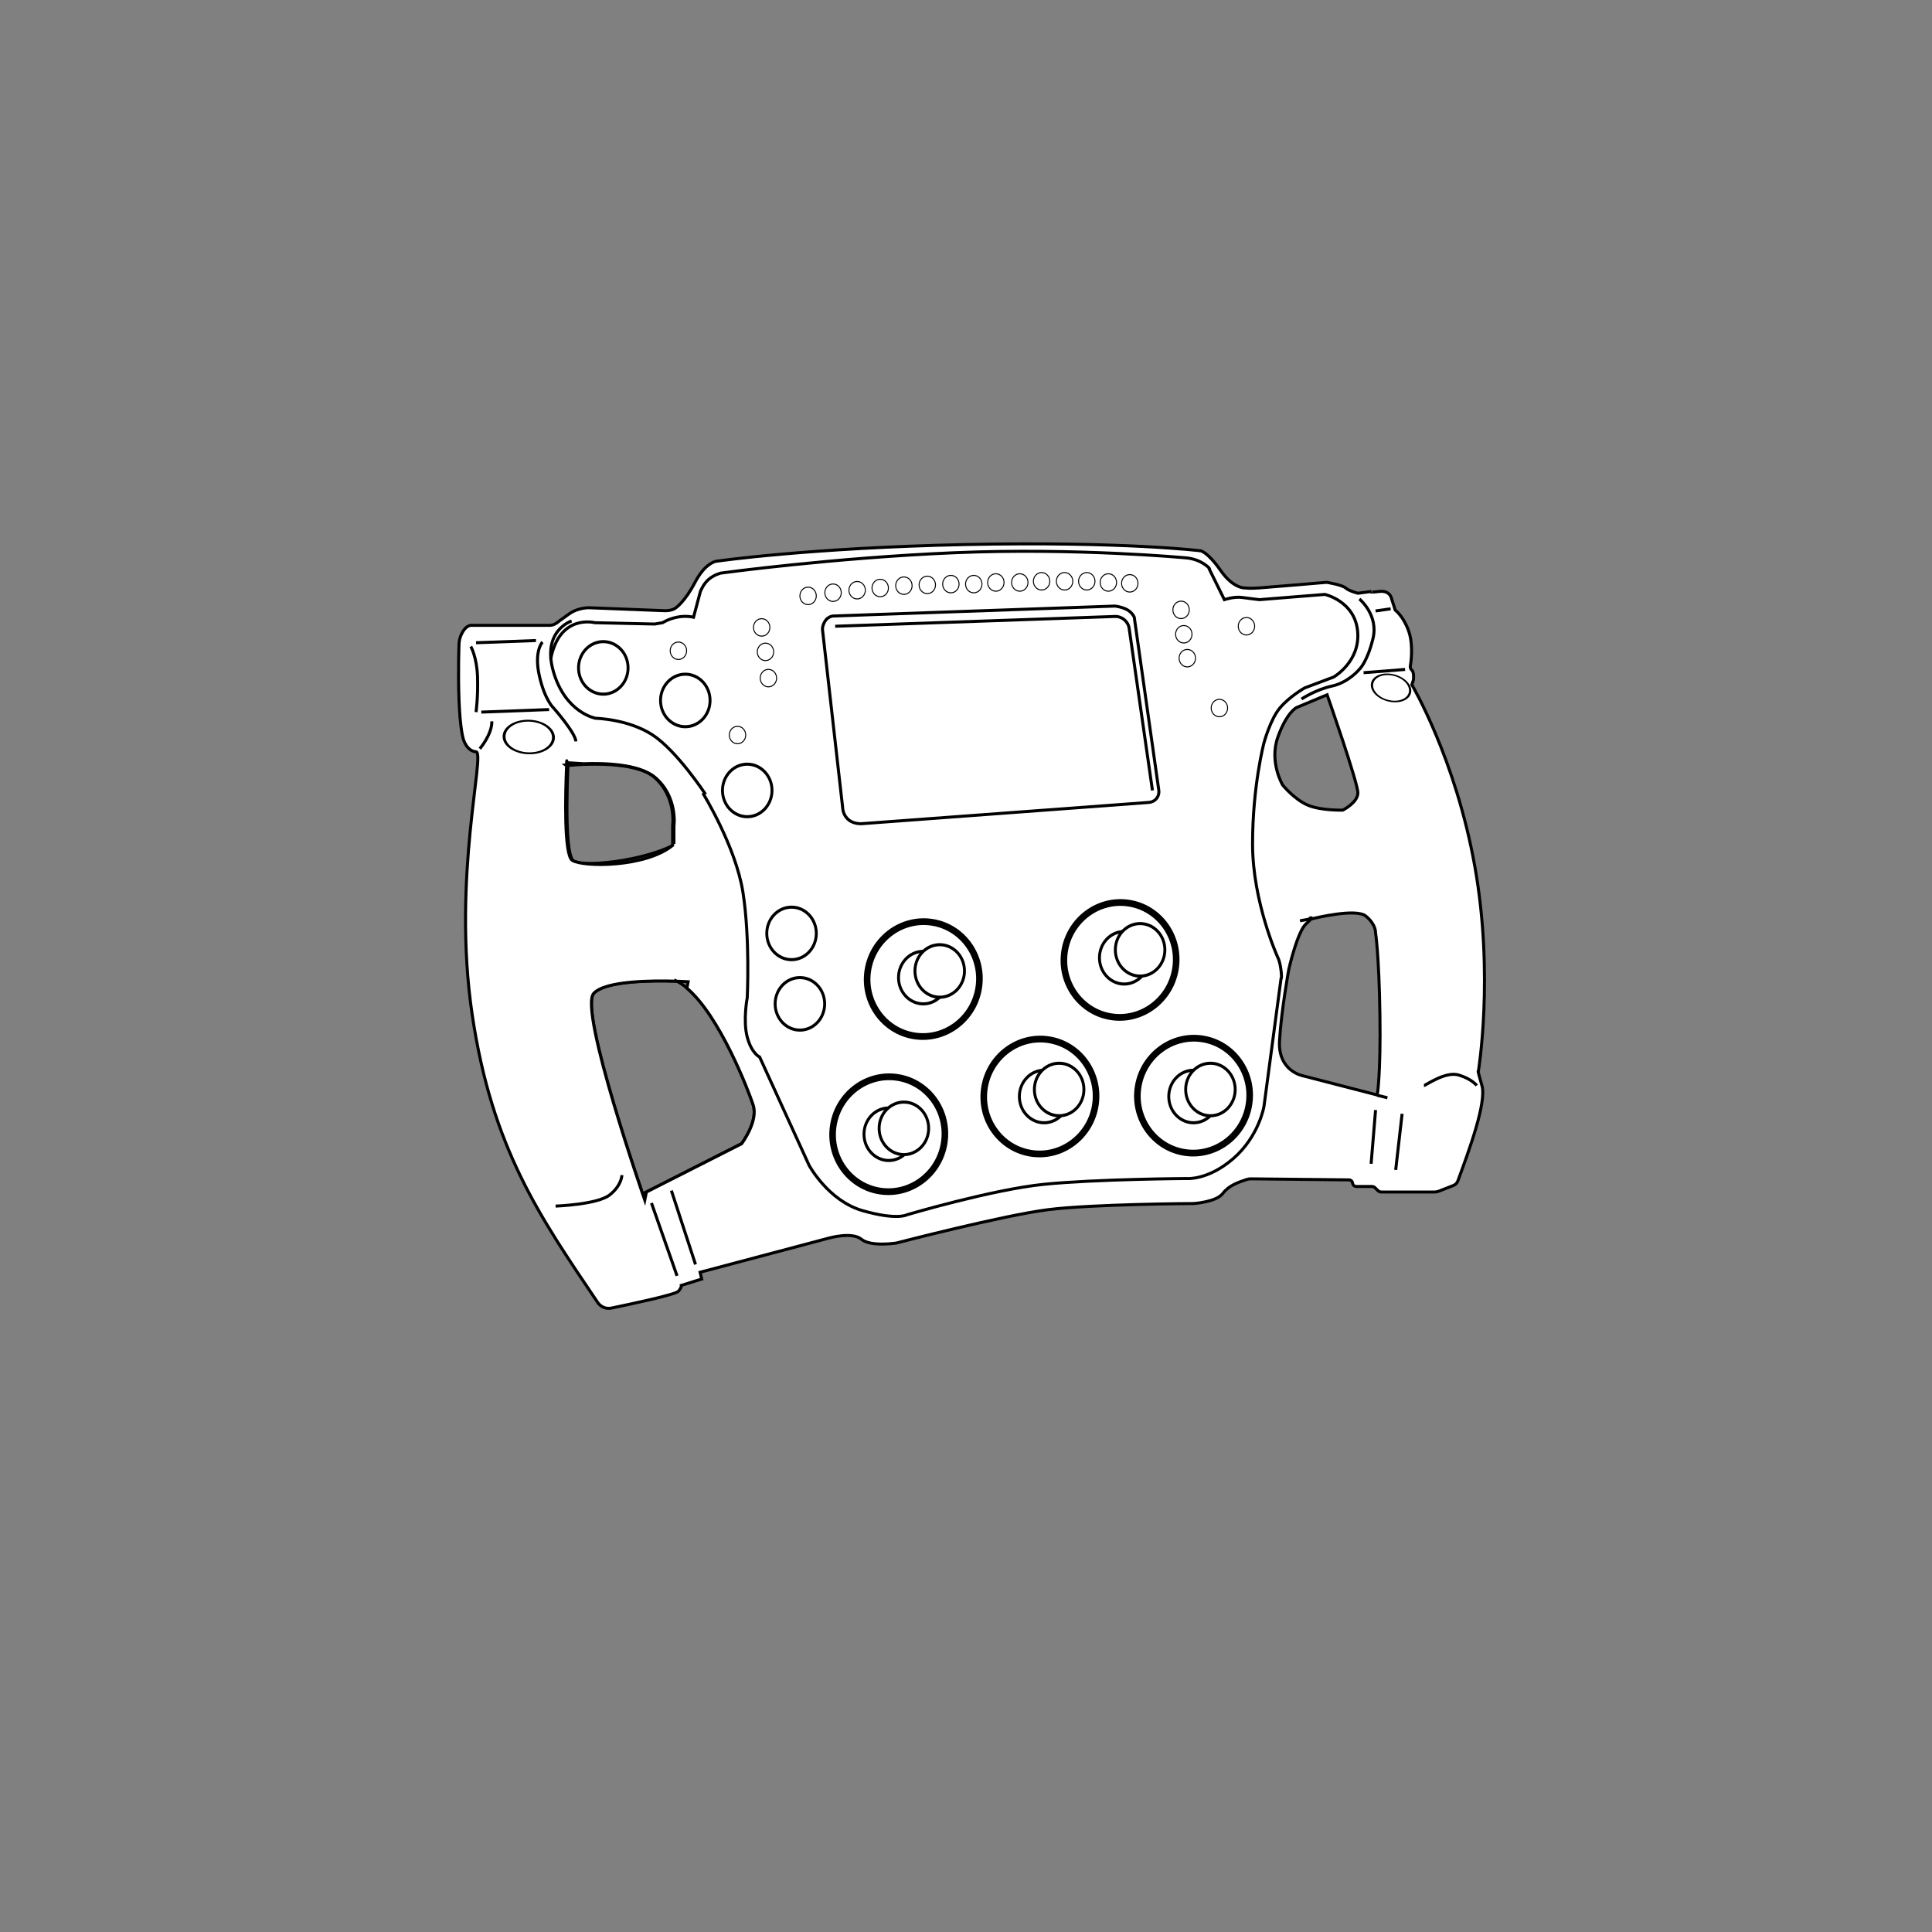 <?xml version="1.0" encoding="UTF-8" standalone="no" ?>
<!DOCTYPE svg PUBLIC "-//W3C//DTD SVG 1.1//EN" "http://www.w3.org/Graphics/SVG/1.1/DTD/svg11.dtd">
<svg xmlns="http://www.w3.org/2000/svg" xmlns:xlink="http://www.w3.org/1999/xlink" version="1.1" width="640" height="640" viewBox="0 0 640 640" xml:space="preserve">
<rect x="0" y="0" width="640" height="640" fill="#808080" stroke="none"/>
<desc>Created with Fabric.js 5.3.0</desc>
<defs>
</defs>
<g transform="matrix(0.851 0 0 0.935 409.452 317.994)" id="6PTeMEVoP0uAlpsqa9mjS"  >
<path style="stroke: rgb(0,0,0); stroke-width: 1; stroke-dasharray: none; stroke-linecap: butt; stroke-dashoffset: 0; stroke-linejoin: miter; stroke-miterlimit: 4; fill: none; fill-rule: nonzero; opacity: 1;" vector-effect="non-scaling-stroke"  transform=" translate(0, 0)" d="M 0 -8.528 C 4.708 -8.528 8.528 -4.708 8.528 0 C 8.528 4.708 4.708 8.528 0 8.528 C -4.708 8.528 -8.528 4.708 -8.528 0 C -8.528 -4.708 -4.708 -8.528 0 -8.528 z" stroke-linecap="round" />
</g>
<g transform="matrix(0.851 0 0 0.935 406.329 296.546)" id="NoC8PMYRTDlxusIbTnLjy"  >
<path style="stroke: rgb(0,0,0); stroke-width: 1; stroke-dasharray: none; stroke-linecap: butt; stroke-dashoffset: 0; stroke-linejoin: miter; stroke-miterlimit: 4; fill: none; fill-rule: nonzero; opacity: 1;" vector-effect="non-scaling-stroke"  transform=" translate(0, 0)" d="M 0 -8.528 C 4.708 -8.528 8.528 -4.708 8.528 0 C 8.528 4.708 4.708 8.528 0 8.528 C -4.708 8.528 -8.528 4.708 -8.528 0 C -8.528 -4.708 -4.708 -8.528 0 -8.528 z" stroke-linecap="round" />
</g>
<g transform="matrix(0.851 0 0 0.935 407.166 251.463)" id="4bVPyiS9Wzr7YMtX85iWB"  >
<path style="stroke: rgb(0,0,0); stroke-width: 1; stroke-dasharray: none; stroke-linecap: butt; stroke-dashoffset: 0; stroke-linejoin: miter; stroke-miterlimit: 4; fill: none; fill-rule: nonzero; opacity: 1;" vector-effect="non-scaling-stroke"  transform=" translate(0, 0)" d="M 0 -8.528 C 4.708 -8.528 8.528 -4.708 8.528 0 C 8.528 4.708 4.708 8.528 0 8.528 C -4.708 8.528 -8.528 4.708 -8.528 0 C -8.528 -4.708 -4.708 -8.528 0 -8.528 z" stroke-linecap="round" />
</g>
<g transform="matrix(0.851 0 0 0.935 417.438 221.968)" id="9i-57rOw_RQAPfOIxl9_o"  >
<path style="stroke: rgb(0,0,0); stroke-width: 1; stroke-dasharray: none; stroke-linecap: butt; stroke-dashoffset: 0; stroke-linejoin: miter; stroke-miterlimit: 4; fill: none; fill-rule: nonzero; opacity: 1;" vector-effect="non-scaling-stroke"  transform=" translate(0, 0)" d="M 0 -8.528 C 4.708 -8.528 8.528 -4.708 8.528 0 C 8.528 4.708 4.708 8.528 0 8.528 C -4.708 8.528 -8.528 4.708 -8.528 0 C -8.528 -4.708 -4.708 -8.528 0 -8.528 z" stroke-linecap="round" />
</g>
<g transform="matrix(0.851 0 0 0.935 436.063 210)" id="ORjJMKGBXVS3RxtqCo025"  >
<path style="stroke: rgb(0,0,0); stroke-width: 1; stroke-dasharray: none; stroke-linecap: butt; stroke-dashoffset: 0; stroke-linejoin: miter; stroke-miterlimit: 4; fill: none; fill-rule: nonzero; opacity: 1;" vector-effect="non-scaling-stroke"  transform=" translate(0, 0)" d="M 0 -8.528 C 4.708 -8.528 8.528 -4.708 8.528 0 C 8.528 4.708 4.708 8.528 0 8.528 C -4.708 8.528 -8.528 4.708 -8.528 0 C -8.528 -4.708 -4.708 -8.528 0 -8.528 z" stroke-linecap="round" />
</g>
<g transform="matrix(1 0 0 1 158.19 249.047)" id="80Kebw1BFSQmVPqiwzfan"  >
<path style="stroke: rgb(0,0,0); stroke-width: 1; stroke-dasharray: none; stroke-linecap: butt; stroke-dashoffset: 0; stroke-linejoin: miter; stroke-miterlimit: 4; fill: rgb(255,255,255); fill-opacity: 0; fill-rule: nonzero; opacity: 1;" vector-effect="non-scaling-stroke"  transform=" translate(0, 0)" d="M 0 0" stroke-linecap="round" />
</g>
<g transform="matrix(1 0 0 1 158.19 249.047)" id="wUhvn1E9RMuVMaWCEkFs0"  >
<path style="stroke: rgb(0,0,0); stroke-width: 1; stroke-dasharray: none; stroke-linecap: butt; stroke-dashoffset: 0; stroke-linejoin: miter; stroke-miterlimit: 4; fill: rgb(255,255,255); fill-opacity: 0; fill-rule: nonzero; opacity: 1;" vector-effect="non-scaling-stroke"  transform=" translate(0, 0)" d="M 0 0" stroke-linecap="round" />
</g>
<g transform="matrix(1 0 0 1 207.378 267.643)" id="Z2uJ_xft77EsWtBos5icF"  >
<path style="stroke: rgb(0,0,0); stroke-width: 1; stroke-dasharray: none; stroke-linecap: butt; stroke-dashoffset: 0; stroke-linejoin: miter; stroke-miterlimit: 4; fill: rgb(255,255,255); fill-opacity: 0; fill-rule: nonzero; opacity: 1;" vector-effect="non-scaling-stroke"  transform=" translate(0, 0)" d="M -19.027 -18.379 C -19.027 -18.379 -21.02 15.241 -17.366 17.567 C -13.711 19.892 10.6 17.193 19.57 9.884" stroke-linecap="round" />
</g>
<g transform="matrix(1 0 0 1 211.938 361.216)" id="rRe_ZYSxdxPXOOQ1JOkqR"  >
<path style="stroke: rgb(0,0,0); stroke-width: 1; stroke-dasharray: none; stroke-linecap: butt; stroke-dashoffset: 0; stroke-linejoin: miter; stroke-miterlimit: 4; fill: rgb(255,255,255); fill-opacity: 0; fill-rule: nonzero; opacity: 1;" vector-effect="non-scaling-stroke"  transform=" translate(0, -0)" d="M 16.018 -36.04 C 16.018 -36.04 -10.298 -37.801 -15.281 -32.153 C -20.265 -26.505 1.651 36.3 1.651 36.3" stroke-linecap="round" />
</g>
<g transform="matrix(1 0 0 1 231.489 360.091)" id="oxJHoZGQekzVNrWr-qlKi"  >
<path style="stroke: rgb(0,0,0); stroke-width: 1; stroke-dasharray: none; stroke-linecap: butt; stroke-dashoffset: 0; stroke-linejoin: miter; stroke-miterlimit: 4; fill: rgb(255,255,255); fill-opacity: 0; fill-rule: nonzero; opacity: 1;" vector-effect="non-scaling-stroke"  transform=" translate(0, 0)" d="M -18.361 35.253 L 14.172 18.753 C 14.172 18.753 19.78 11.381 18.018 5.933 C 16.255 0.484 4.716 -29.324 -7.623 -35.253" stroke-linecap="round" />
</g>
<g transform="matrix(1 0 0 1 321.827 306.785)" id="GwHJdM68P5s9we6OLvzgP"  >
<path style="stroke: rgb(0,0,0); stroke-width: 1; stroke-dasharray: none; stroke-linecap: butt; stroke-dashoffset: 0; stroke-linejoin: miter; stroke-miterlimit: 4; fill: rgb(255,255,255); fill-rule: nonzero; opacity: 1;" vector-effect="non-scaling-stroke"  transform=" translate(-169.929, -126.623)" d="M 4.518 155.939 C -2.231 110.401 9.017 69.17 5.792 68.886 C 2.566 68.601 1.575 64.611 1.575 64.611 C 1.575 64.611 0.548 61.67 0.169 51.993 C -0.211 42.315 0.169 33.017 0.169 33.017 C 0.169 33.017 0.169 30.979 1.575 28.826 C 2.981 26.673 4.518 26.992 4.518 26.992 C 4.518 26.992 28.837 26.992 30.179 26.992 C 31.521 26.992 32.538 26.178 32.538 26.178 C 32.538 26.178 33.31 25.568 36.564 23.25 C 39.817 20.932 43.492 21.17 43.492 21.17 C 43.492 21.17 65.6 22.056 68.216 22.14 C 70.832 22.224 72.013 21.17 72.013 21.17 C 72.013 21.17 74.967 19.198 78.342 12.742 C 81.718 6.287 85.252 5.78 85.252 5.78 C 85.252 5.78 115.951 1.299 168.102 0.224 C 220.253 -0.851 245.765 2.294 245.765 2.294 C 245.765 2.294 248.033 2.5 252.466 8.84 C 256.899 15.18 260.868 14.607 260.868 14.607 C 260.868 14.607 261.692 14.84 265.072 14.607 C 268.452 14.374 287.566 12.742 287.566 12.742 C 287.566 12.742 292.695 13.558 293.86 14.607 C 295.026 15.656 297.939 16.356 297.939 16.356 L 302.368 15.773 C 302.368 15.773 301.282 16.239 305.012 15.773 C 308.741 15.307 309.128 18.337 309.128 18.337 L 310.294 21.95 C 310.294 21.95 312.974 23.931 314.723 28.826 C 316.471 33.721 315.354 40.066 315.354 40.066 C 315.354 40.066 314.988 41.168 315.799 41.848 C 316.609 42.529 316.326 45.056 316.326 45.056 L 315.799 46.677 C 315.799 46.677 330.344 71.228 336.708 107.137 C 343.071 143.046 337.827 174.782 337.827 174.782 C 337.827 174.782 337.324 173.638 339.007 179.432 C 340.631 185.027 334.746 200.93 331.04 211.022 C 330.784 211.72 330.241 212.275 329.549 212.547 L 324.826 214.4 C 324.309 214.603 323.758 214.708 323.202 214.708 L 305.741 214.708 C 305.274 214.708 304.826 214.522 304.495 214.191 L 303.604 213.3 C 303.329 213.026 302.957 212.871 302.569 212.871 L 297.359 212.871 C 296.806 212.871 296.326 212.489 296.201 211.951 L 296.114 211.571 C 295.996 211.061 295.544 210.697 295.02 210.691 L 262.532 210.343 C 261.99 210.337 261.452 210.424 260.94 210.602 C 258.13 211.573 255.218 212.519 253.181 215.182 C 250.963 218.083 243.454 218.525 243.454 218.525 C 243.454 218.525 210.007 218.696 195.161 220.573 C 180.314 222.45 145.052 231.607 145.052 231.607 C 145.052 231.607 136.577 232.945 133.455 230.358 C 130.333 227.771 122.572 230.002 122.572 230.002 L 80.016 241.291 L 80.56 243.526 L 73.797 245.639 C 73.797 245.639 73.955 246.29 72.833 247.573 C 71.841 248.707 58.05 251.611 50.665 253.153 C 48.906 253.521 47.099 252.787 46.094 251.297 C 26.897 222.837 11.083 200.233 4.518 155.939 z M 62.222 214.719 L 93.763 198.722 C 93.763 198.722 99.372 191.35 97.609 185.901 C 96.023 180.998 86.519 156.366 75.639 147.164 L 76.058 145.055 C 76.058 145.055 74.598 144.957 72.302 144.881 C 72.19 144.824 72.079 144.769 71.968 144.715 L 71.945 144.87 C 64.339 144.637 48.509 144.691 44.759 148.941 C 39.775 154.589 61.691 217.394 61.691 217.394 z M 70.915 93.38 C 70.915 93.38 72.319 83.731 64.775 77.24 C 59.749 72.915 48.416 72.577 41.41 72.833 L 35.835 72.488 C 35.828 72.677 35.818 72.913 35.806 73.204 C 35.591 73.226 35.477 73.239 35.477 73.239 L 35.794 73.472 C 35.399 82.754 34.87 103.043 37.68 104.831 C 41.335 107.157 61.945 107.195 70.915 99.886 z M 35.806 72.486 L 35.835 72.488 C 35.896 70.968 35.806 72.486 35.806 72.486 z M 282.125 124.346 C 282.125 124.346 282.202 124.326 282.347 124.29 C 282.911 123.58 282.125 123.945 282.125 123.945 z M 282.347 124.29 C 282.111 124.587 281.638 125.073 280.771 125.854 C 277.834 128.497 275.044 140.905 275.044 140.905 C 275.044 140.905 272.548 154.523 271.96 164.582 C 271.373 174.64 279.596 176.182 279.596 176.182 L 304.339 182.57 C 304.339 182.57 305.514 175.962 305.22 155.991 C 304.927 136.021 303.765 128.788 303.765 128.788 C 303.765 128.788 303.993 126.168 300.576 123.321 C 297.404 120.678 284.224 123.824 282.347 124.29 z M 277.649 54.203 C 277.649 54.203 274.42 55.643 271.43 63.949 C 268.44 72.254 272.998 79.896 272.998 79.896 C 272.998 79.896 276.874 84.658 281.303 86.54 C 285.733 88.423 292.931 88.201 292.931 88.201 C 292.931 88.201 297.804 85.765 297.915 82.553 C 298.025 79.342 287.726 49.995 287.726 49.995 z" stroke-linecap="round" />
</g>
<g transform="matrix(1 0 0 1 208.058 234.417)" id="TaqglNO95Il34v6I9ZvSc"  >
<path style="stroke: rgb(0,0,0); stroke-width: 1; stroke-dasharray: none; stroke-linecap: butt; stroke-dashoffset: 0; stroke-linejoin: miter; stroke-miterlimit: 4; fill: rgb(255,255,255); fill-opacity: 0; fill-rule: nonzero; opacity: 1;" vector-effect="non-scaling-stroke"  transform=" translate(0, 0)" d="M -18.705 -28.714 C -18.705 -28.714 -28.716 -25.553 -24.712 -11.855 C -20.707 1.844 -10.697 3.53 -10.697 3.53 C -10.697 3.53 -0.054 3.741 8.06 9.009 C 16.173 14.278 25.657 28.714 25.657 28.714" stroke-linecap="round" />
</g>
<g transform="matrix(1 0 0 1 443.157 214.988)" id="wATWWfDRHTTKLPhKqLwGd"  >
<path style="stroke: rgb(0,0,0); stroke-width: 1; stroke-dasharray: none; stroke-linecap: butt; stroke-dashoffset: 0; stroke-linejoin: miter; stroke-miterlimit: 4; fill: rgb(255,255,255); fill-opacity: 0; fill-rule: nonzero; opacity: 1;" vector-effect="non-scaling-stroke"  transform=" translate(0, 0)" d="M 7.157 -16.57 C 7.157 -16.57 13.588 -11.293 11.657 -3.442 C 9.727 4.408 7.157 6.725 7.157 6.725 C 7.157 6.725 3.549 11.101 -1.856 12.259 C -7.262 13.417 -12.019 16.57 -12.019 16.57" stroke-linecap="round" />
</g>
<g transform="matrix(1 0 0 1 205.579 266.348)" id="ugFexxyqcKBIvb2QtaciU"  >
<path style="stroke: rgb(0,0,0); stroke-width: 1; stroke-dasharray: none; stroke-linecap: butt; stroke-dashoffset: 0; stroke-linejoin: miter; stroke-miterlimit: 4; fill: rgb(255,255,255); fill-opacity: 0; fill-rule: nonzero; opacity: 1;" vector-effect="non-scaling-stroke"  transform=" translate(0, 0)" d="M -17.771 -12.73 C -17.771 -12.73 3.983 -15.221 11.527 -8.73 C 19.071 -2.239 17.668 7.41 17.668 7.41 L 17.668 13.2" stroke-linecap="round" />
</g>
<g transform="matrix(1 0 0 1 170.672 235.471)" id="oSJ-qcnjbfwa1its0txiH"  >
<path style="stroke: rgb(0,0,0); stroke-width: 1; stroke-dasharray: none; stroke-linecap: butt; stroke-dashoffset: 0; stroke-linejoin: miter; stroke-miterlimit: 4; fill: rgb(255,255,255); fill-opacity: 0; fill-rule: nonzero; opacity: 1;" vector-effect="non-scaling-stroke"  transform=" translate(0, 0)" d="M -11.229 0.422 L 11.229 -0.422" stroke-linecap="round" />
</g>
<g transform="matrix(1 0 0 1 157.095 225.028)" id="-wI1m8Y3S4RoHZWxePlTm"  >
<path style="stroke: rgb(0,0,0); stroke-width: 1; stroke-dasharray: none; stroke-linecap: butt; stroke-dashoffset: 0; stroke-linejoin: miter; stroke-miterlimit: 4; fill: rgb(255,255,255); fill-opacity: 0; fill-rule: nonzero; opacity: 1;" vector-effect="non-scaling-stroke"  transform=" translate(0, 0)" d="M -1.134 -10.865 C -1.134 -10.865 0.884 -7.384 1.095 -0.738 C 1.306 5.907 0.595 10.865 0.595 10.865" stroke-linecap="round" />
</g>
<g transform="matrix(1 0 0 1 184.41 229.142)" id="WLFwO7X8ofZrV183Sdqzy"  >
<path style="stroke: rgb(0,0,0); stroke-width: 1; stroke-dasharray: none; stroke-linecap: butt; stroke-dashoffset: 0; stroke-linejoin: miter; stroke-miterlimit: 4; fill: rgb(255,255,255); fill-opacity: 0; fill-rule: nonzero; opacity: 1;" vector-effect="non-scaling-stroke"  transform=" translate(0, 0)" d="M -4.714 -16.456 C -4.714 -16.456 -7.562 -13.502 -5.769 -5.38 C -3.976 2.743 -1.022 5.407 -1.022 5.407 C -1.022 5.407 6.151 13.502 6.362 16.456" stroke-linecap="round" />
</g>
<g transform="matrix(1 0 0 1 160.934 243.488)" id="p53iY5tyC75Is5lVbY_8C"  >
<path style="stroke: rgb(0,0,0); stroke-width: 1; stroke-dasharray: none; stroke-linecap: butt; stroke-dashoffset: 0; stroke-linejoin: miter; stroke-miterlimit: 4; fill: rgb(255,255,255); fill-opacity: 0; fill-rule: nonzero; opacity: 1;" vector-effect="non-scaling-stroke"  transform=" translate(0, 0)" d="M -1.992 4.536 C -1.992 4.536 2.095 -0.211 1.99 -4.536" stroke-linecap="round" />
</g>
<g transform="matrix(1 0 0 1 167.619 212.552)" id="n_Ucbl3pCxCLadRNZQJjL"  >
<path style="stroke: rgb(0,0,0); stroke-width: 1; stroke-dasharray: none; stroke-linecap: butt; stroke-dashoffset: 0; stroke-linejoin: miter; stroke-miterlimit: 4; fill: rgb(255,255,255); fill-opacity: 0; fill-rule: nonzero; opacity: 1;" vector-effect="non-scaling-stroke"  transform=" translate(0, 0)" d="M -9.929 0.366 L 9.929 -0.366" stroke-linecap="round" />
</g>
<g transform="matrix(1 0 0 1 458.582 222.3)" id="FFY-_nmUrA6MpQERdGB8s"  >
<path style="stroke: rgb(0,0,0); stroke-width: 1; stroke-dasharray: none; stroke-linecap: butt; stroke-dashoffset: 0; stroke-linejoin: miter; stroke-miterlimit: 4; fill: rgb(255,255,255); fill-opacity: 0; fill-rule: nonzero; opacity: 1;" vector-effect="non-scaling-stroke"  transform=" translate(0, 0)" d="M 6.878 -0.538 L -6.878 0.538" stroke-linecap="round" />
</g>
<g transform="matrix(1 0 0 1 458.175 202.025)" id="7sZ7H0jyH0EsUaloKTH9k"  >
<path style="stroke: rgb(0,0,0); stroke-width: 1; stroke-dasharray: none; stroke-linecap: butt; stroke-dashoffset: 0; stroke-linejoin: miter; stroke-miterlimit: 4; fill: rgb(255,255,255); fill-opacity: 0; fill-rule: nonzero; opacity: 1;" vector-effect="non-scaling-stroke"  transform=" translate(0, 0)" d="M 2.5 -0.359 L -2.5 0.359" stroke-linecap="round" />
</g>
<g transform="matrix(0.962 0 0 1.02 264.979 332.54)" id="h_YO3MNgLcg6rJjHAb9Dg"  >
<path style="stroke: rgb(0,0,0); stroke-width: 1; stroke-dasharray: none; stroke-linecap: butt; stroke-dashoffset: 0; stroke-linejoin: miter; stroke-miterlimit: 4; fill: none; fill-rule: nonzero; opacity: 1;" vector-effect="non-scaling-stroke"  transform=" translate(0, 0)" d="M 0 -8.528 C 4.708 -8.528 8.528 -4.708 8.528 0 C 8.528 4.708 4.708 8.528 0 8.528 C -4.708 8.528 -8.528 4.708 -8.528 0 C -8.528 -4.708 -4.708 -8.528 0 -8.528 z" stroke-linecap="round" />
</g>
<g transform="matrix(0.962 0 0 1.02 305.849 323.844)" id="3Fvv9h9OAY4rxH99j_u0Z"  >
<path style="stroke: rgb(0,0,0); stroke-width: 1; stroke-dasharray: none; stroke-linecap: butt; stroke-dashoffset: 0; stroke-linejoin: miter; stroke-miterlimit: 4; fill: none; fill-rule: nonzero; opacity: 1;" vector-effect="non-scaling-stroke"  transform=" translate(0, 0)" d="M 0 -8.528 C 4.708 -8.528 8.528 -4.708 8.528 0 C 8.528 4.708 4.708 8.528 0 8.528 C -4.708 8.528 -8.528 4.708 -8.528 0 C -8.528 -4.708 -4.708 -8.528 0 -8.528 z" stroke-linecap="round" />
</g>
<g transform="matrix(0.962 0 0 1.02 395.372 363.232)" id="U3GUVllRiGW7AXKMIwnns"  >
<path style="stroke: rgb(0,0,0); stroke-width: 1; stroke-dasharray: none; stroke-linecap: butt; stroke-dashoffset: 0; stroke-linejoin: miter; stroke-miterlimit: 4; fill: none; fill-rule: nonzero; opacity: 1;" vector-effect="non-scaling-stroke"  transform=" translate(0, 0)" d="M 0 -8.528 C 4.708 -8.528 8.528 -4.708 8.528 0 C 8.528 4.708 4.708 8.528 0 8.528 C -4.708 8.528 -8.528 4.708 -8.528 0 C -8.528 -4.708 -4.708 -8.528 0 -8.528 z" stroke-linecap="round" />
</g>
<g transform="matrix(0.962 0 0 1.02 372.411 317.274)" id="hNN0Mo3GagYoemnDJ5YOn"  >
<path style="stroke: rgb(0,0,0); stroke-width: 1; stroke-dasharray: none; stroke-linecap: butt; stroke-dashoffset: 0; stroke-linejoin: miter; stroke-miterlimit: 4; fill: none; fill-rule: nonzero; opacity: 1;" vector-effect="non-scaling-stroke"  transform=" translate(0, 0)" d="M 0 -8.528 C 4.708 -8.528 8.528 -4.708 8.528 0 C 8.528 4.708 4.708 8.528 0 8.528 C -4.708 8.528 -8.528 4.708 -8.528 0 C -8.528 -4.708 -4.708 -8.528 0 -8.528 z" stroke-linecap="round" />
</g>
<g transform="matrix(0.962 0 0 1.02 345.883 363.232)" id="0H4Rlz5MceLWhG85TihFB"  >
<path style="stroke: rgb(0,0,0); stroke-width: 1; stroke-dasharray: none; stroke-linecap: butt; stroke-dashoffset: 0; stroke-linejoin: miter; stroke-miterlimit: 4; fill: none; fill-rule: nonzero; opacity: 1;" vector-effect="non-scaling-stroke"  transform=" translate(0, 0)" d="M 0 -8.528 C 4.708 -8.528 8.528 -4.708 8.528 0 C 8.528 4.708 4.708 8.528 0 8.528 C -4.708 8.528 -8.528 4.708 -8.528 0 C -8.528 -4.708 -4.708 -8.528 0 -8.528 z" stroke-linecap="round" />
</g>
<g transform="matrix(0.962 0 0 1.02 294.411 375.73)" id="ocEtScL5D4WQMO2OMqzCW"  >
<path style="stroke: rgb(0,0,0); stroke-width: 1; stroke-dasharray: none; stroke-linecap: butt; stroke-dashoffset: 0; stroke-linejoin: miter; stroke-miterlimit: 4; fill: none; fill-rule: nonzero; opacity: 1;" vector-effect="non-scaling-stroke"  transform=" translate(0, 0)" d="M 0 -8.528 C 4.708 -8.528 8.528 -4.708 8.528 0 C 8.528 4.708 4.708 8.528 0 8.528 C -4.708 8.528 -8.528 4.708 -8.528 0 C -8.528 -4.708 -4.708 -8.528 0 -8.528 z" stroke-linecap="round" />
</g>
<g transform="matrix(2.153 0.341 -0.349 2.205 294.411 375.73)" id="GB0xxFrGqkExLM5fFl9Si"  >
<path style="stroke: rgb(0,0,0); stroke-width: 1; stroke-dasharray: none; stroke-linecap: butt; stroke-dashoffset: 0; stroke-linejoin: miter; stroke-miterlimit: 4; fill: none; fill-rule: nonzero; opacity: 1;" vector-effect="non-scaling-stroke"  transform=" translate(0, 0)" d="M 0 -8.528 C 4.708 -8.528 8.528 -4.708 8.528 0 C 8.528 4.708 4.708 8.528 0 8.528 C -4.708 8.528 -8.528 4.708 -8.528 0 C -8.528 -4.708 -4.708 -8.528 0 -8.528 z" stroke-linecap="round" />
</g>
<g transform="matrix(2.153 0.341 -0.349 2.205 305.849 324.337)" id="4cr7JafXqDFJzHq9S3gkG"  >
<path style="stroke: rgb(0,0,0); stroke-width: 1; stroke-dasharray: none; stroke-linecap: butt; stroke-dashoffset: 0; stroke-linejoin: miter; stroke-miterlimit: 4; fill: none; fill-rule: nonzero; opacity: 1;" vector-effect="non-scaling-stroke"  transform=" translate(0, 0)" d="M 0 -8.528 C 4.708 -8.528 8.528 -4.708 8.528 0 C 8.528 4.708 4.708 8.528 0 8.528 C -4.708 8.528 -8.528 4.708 -8.528 0 C -8.528 -4.708 -4.708 -8.528 0 -8.528 z" stroke-linecap="round" />
</g>
<g transform="matrix(2.153 0.341 -0.349 2.205 344.482 363.232)" id="-Gj9BXyxzTFyXOazqTqtt"  >
<path style="stroke: rgb(0,0,0); stroke-width: 1; stroke-dasharray: none; stroke-linecap: butt; stroke-dashoffset: 0; stroke-linejoin: miter; stroke-miterlimit: 4; fill: none; fill-rule: nonzero; opacity: 1;" vector-effect="non-scaling-stroke"  transform=" translate(0, 0)" d="M 0 -8.528 C 4.708 -8.528 8.528 -4.708 8.528 0 C 8.528 4.708 4.708 8.528 0 8.528 C -4.708 8.528 -8.528 4.708 -8.528 0 C -8.528 -4.708 -4.708 -8.528 0 -8.528 z" stroke-linecap="round" />
</g>
<g transform="matrix(2.153 0.341 -0.349 2.205 371.03 317.994)" id="nJLyZhhlV1Z6Rm2N3XSbz"  >
<path style="stroke: rgb(0,0,0); stroke-width: 1; stroke-dasharray: none; stroke-linecap: butt; stroke-dashoffset: 0; stroke-linejoin: miter; stroke-miterlimit: 4; fill: none; fill-rule: nonzero; opacity: 1;" vector-effect="non-scaling-stroke"  transform=" translate(0, 0)" d="M 0 -8.528 C 4.708 -8.528 8.528 -4.708 8.528 0 C 8.528 4.708 4.708 8.528 0 8.528 C -4.708 8.528 -8.528 4.708 -8.528 0 C -8.528 -4.708 -4.708 -8.528 0 -8.528 z" stroke-linecap="round" />
</g>
<g transform="matrix(2.153 0.341 -0.349 2.205 395.372 362.949)" id="mk9-6qyWO73zQpAm8SChb"  >
<path style="stroke: rgb(0,0,0); stroke-width: 1; stroke-dasharray: none; stroke-linecap: butt; stroke-dashoffset: 0; stroke-linejoin: miter; stroke-miterlimit: 4; fill: none; fill-rule: nonzero; opacity: 1;" vector-effect="non-scaling-stroke"  transform=" translate(0, 0)" d="M 0 -8.528 C 4.708 -8.528 8.528 -4.708 8.528 0 C 8.528 4.708 4.708 8.528 0 8.528 C -4.708 8.528 -8.528 4.708 -8.528 0 C -8.528 -4.708 -4.708 -8.528 0 -8.528 z" stroke-linecap="round" />
</g>
<g transform="matrix(0.962 0 0 1.02 262.209 309.206)" id="oSF37MGUPhwX8_YJNvLzp"  >
<path style="stroke: rgb(0,0,0); stroke-width: 1; stroke-dasharray: none; stroke-linecap: butt; stroke-dashoffset: 0; stroke-linejoin: miter; stroke-miterlimit: 4; fill: none; fill-rule: nonzero; opacity: 1;" vector-effect="non-scaling-stroke"  transform=" translate(0, 0)" d="M 0 -8.528 C 4.708 -8.528 8.528 -4.708 8.528 0 C 8.528 4.708 4.708 8.528 0 8.528 C -4.708 8.528 -8.528 4.708 -8.528 0 C -8.528 -4.708 -4.708 -8.528 0 -8.528 z" stroke-linecap="round" />
</g>
<g transform="matrix(0.962 0 0 1.02 247.533 261.843)" id="RtL82QtImmFIqLuLTBDyF"  >
<path style="stroke: rgb(0,0,0); stroke-width: 1; stroke-dasharray: none; stroke-linecap: butt; stroke-dashoffset: 0; stroke-linejoin: miter; stroke-miterlimit: 4; fill: none; fill-rule: nonzero; opacity: 1;" vector-effect="non-scaling-stroke"  transform=" translate(0, 0)" d="M 0 -8.528 C 4.708 -8.528 8.528 -4.708 8.528 0 C 8.528 4.708 4.708 8.528 0 8.528 C -4.708 8.528 -8.528 4.708 -8.528 0 C -8.528 -4.708 -4.708 -8.528 0 -8.528 z" stroke-linecap="round" />
</g>
<g transform="matrix(0.962 0 0 1.02 227.014 232.034)" id="8Y7hVkU-Qebggbqx6orER"  >
<path style="stroke: rgb(0,0,0); stroke-width: 1; stroke-dasharray: none; stroke-linecap: butt; stroke-dashoffset: 0; stroke-linejoin: miter; stroke-miterlimit: 4; fill: none; fill-rule: nonzero; opacity: 1;" vector-effect="non-scaling-stroke"  transform=" translate(0, 0)" d="M 0 -8.528 C 4.708 -8.528 8.528 -4.708 8.528 0 C 8.528 4.708 4.708 8.528 0 8.528 C -4.708 8.528 -8.528 4.708 -8.528 0 C -8.528 -4.708 -4.708 -8.528 0 -8.528 z" stroke-linecap="round" />
</g>
<g transform="matrix(0.962 0 0 1.02 299.427 373.779)" id="A2bsWMez5DGrHkU8UD0TH"  >
<path style="stroke: rgb(0,0,0); stroke-width: 1; stroke-dasharray: none; stroke-linecap: butt; stroke-dashoffset: 0; stroke-linejoin: miter; stroke-miterlimit: 4; fill: rgb(255,255,255); fill-rule: nonzero; opacity: 1;" vector-effect="non-scaling-stroke"  transform=" translate(0, 0)" d="M 0 -8.528 C 4.708 -8.528 8.528 -4.708 8.528 0 C 8.528 4.708 4.708 8.528 0 8.528 C -4.708 8.528 -8.528 4.708 -8.528 0 C -8.528 -4.708 -4.708 -8.528 0 -8.528 z" stroke-linecap="round" />
</g>
<g transform="matrix(0.962 0 0 1.02 311.293 321.643)" id="9vlgORCAXhNW6Sq1T_fMK"  >
<path style="stroke: rgb(0,0,0); stroke-width: 1; stroke-dasharray: none; stroke-linecap: butt; stroke-dashoffset: 0; stroke-linejoin: miter; stroke-miterlimit: 4; fill: rgb(255,255,255); fill-rule: nonzero; opacity: 1;" vector-effect="non-scaling-stroke"  transform=" translate(0, 0)" d="M 0 -8.528 C 4.708 -8.528 8.528 -4.708 8.528 0 C 8.528 4.708 4.708 8.528 0 8.528 C -4.708 8.528 -8.528 4.708 -8.528 0 C -8.528 -4.708 -4.708 -8.528 0 -8.528 z" stroke-linecap="round" />
</g>
<g transform="matrix(0.962 0 0 1.02 350.856 360.912)" id="5lKN_xDjzVdgmuBR0COeD"  >
<path style="stroke: rgb(0,0,0); stroke-width: 1; stroke-dasharray: none; stroke-linecap: butt; stroke-dashoffset: 0; stroke-linejoin: miter; stroke-miterlimit: 4; fill: rgb(255,255,255); fill-rule: nonzero; opacity: 1;" vector-effect="non-scaling-stroke"  transform=" translate(0, 0)" d="M 0 -8.528 C 4.708 -8.528 8.528 -4.708 8.528 0 C 8.528 4.708 4.708 8.528 0 8.528 C -4.708 8.528 -8.528 4.708 -8.528 0 C -8.528 -4.708 -4.708 -8.528 0 -8.528 z" stroke-linecap="round" />
</g>
<g transform="matrix(0.962 0 0 1.02 377.674 314.649)" id="ojlPtcHYoBu1yrxWvaAGn"  >
<path style="stroke: rgb(0,0,0); stroke-width: 1; stroke-dasharray: none; stroke-linecap: butt; stroke-dashoffset: 0; stroke-linejoin: miter; stroke-miterlimit: 4; fill: rgb(255,255,255); fill-rule: nonzero; opacity: 1;" vector-effect="non-scaling-stroke"  transform=" translate(0, 0)" d="M 0 -8.528 C 4.708 -8.528 8.528 -4.708 8.528 0 C 8.528 4.708 4.708 8.528 0 8.528 C -4.708 8.528 -8.528 4.708 -8.528 0 C -8.528 -4.708 -4.708 -8.528 0 -8.528 z" stroke-linecap="round" />
</g>
<g transform="matrix(0.962 0 0 1.02 400.971 360.912)" id="P2SsUqeDsBqBxO1oTXNMb"  >
<path style="stroke: rgb(0,0,0); stroke-width: 1; stroke-dasharray: none; stroke-linecap: butt; stroke-dashoffset: 0; stroke-linejoin: miter; stroke-miterlimit: 4; fill: rgb(255,255,255); fill-rule: nonzero; opacity: 1;" vector-effect="non-scaling-stroke"  transform=" translate(0, 0)" d="M 0 -8.528 C 4.708 -8.528 8.528 -4.708 8.528 0 C 8.528 4.708 4.708 8.528 0 8.528 C -4.708 8.528 -8.528 4.708 -8.528 0 C -8.528 -4.708 -4.708 -8.528 0 -8.528 z" stroke-linecap="round" />
</g>
<g transform="matrix(0.319 0 0 0.339 254.544 224.634)" id="jCRwrifUzVJHTK-bWFUVo"  >
<path style="stroke: rgb(0,0,0); stroke-width: 1; stroke-dasharray: none; stroke-linecap: butt; stroke-dashoffset: 0; stroke-linejoin: miter; stroke-miterlimit: 4; fill: none; fill-rule: nonzero; opacity: 1;" vector-effect="non-scaling-stroke"  transform=" translate(0, 0)" d="M 0 -8.528 C 4.708 -8.528 8.528 -4.708 8.528 0 C 8.528 4.708 4.708 8.528 0 8.528 C -4.708 8.528 -8.528 4.708 -8.528 0 C -8.528 -4.708 -4.708 -8.528 0 -8.528 z" stroke-linecap="round" />
</g>
<g transform="matrix(0.319 0 0 0.339 244.308 243.488)" id="mhJ-kVo8z1XXG_rhw8oYd"  >
<path style="stroke: rgb(0,0,0); stroke-width: 1; stroke-dasharray: none; stroke-linecap: butt; stroke-dashoffset: 0; stroke-linejoin: miter; stroke-miterlimit: 4; fill: none; fill-rule: nonzero; opacity: 1;" vector-effect="non-scaling-stroke"  transform=" translate(0, 0)" d="M 0 -8.528 C 4.708 -8.528 8.528 -4.708 8.528 0 C 8.528 4.708 4.708 8.528 0 8.528 C -4.708 8.528 -8.528 4.708 -8.528 0 C -8.528 -4.708 -4.708 -8.528 0 -8.528 z" stroke-linecap="round" />
</g>
<g transform="matrix(0.319 0 0 0.339 224.731 215.573)" id="l8oLrt49bhYh9IqVX1uJY"  >
<path style="stroke: rgb(0,0,0); stroke-width: 1; stroke-dasharray: none; stroke-linecap: butt; stroke-dashoffset: 0; stroke-linejoin: miter; stroke-miterlimit: 4; fill: none; fill-rule: nonzero; opacity: 1;" vector-effect="non-scaling-stroke"  transform=" translate(0, 0)" d="M 0 -8.528 C 4.708 -8.528 8.528 -4.708 8.528 0 C 8.528 4.708 4.708 8.528 0 8.528 C -4.708 8.528 -8.528 4.708 -8.528 0 C -8.528 -4.708 -4.708 -8.528 0 -8.528 z" stroke-linecap="round" />
</g>
<g transform="matrix(0.319 0 0 0.339 253.575 215.939)" id="Hup0OHjXCgFfZA1HZNZdJ"  >
<path style="stroke: rgb(0,0,0); stroke-width: 1; stroke-dasharray: none; stroke-linecap: butt; stroke-dashoffset: 0; stroke-linejoin: miter; stroke-miterlimit: 4; fill: none; fill-rule: nonzero; opacity: 1;" vector-effect="non-scaling-stroke"  transform=" translate(0, 0)" d="M 0 -8.528 C 4.708 -8.528 8.528 -4.708 8.528 0 C 8.528 4.708 4.708 8.528 0 8.528 C -4.708 8.528 -8.528 4.708 -8.528 0 C -8.528 -4.708 -4.708 -8.528 0 -8.528 z" stroke-linecap="round" />
</g>
<g transform="matrix(0.319 0 0 0.339 252.313 207.837)" id="2JlkyP-LivushvO4nqfKd"  >
<path style="stroke: rgb(0,0,0); stroke-width: 1; stroke-dasharray: none; stroke-linecap: butt; stroke-dashoffset: 0; stroke-linejoin: miter; stroke-miterlimit: 4; fill: none; fill-rule: nonzero; opacity: 1;" vector-effect="non-scaling-stroke"  transform=" translate(0, 0)" d="M 0 -8.528 C 4.708 -8.528 8.528 -4.708 8.528 0 C 8.528 4.708 4.708 8.528 0 8.528 C -4.708 8.528 -8.528 4.708 -8.528 0 C -8.528 -4.708 -4.708 -8.528 0 -8.528 z" stroke-linecap="round" />
</g>
<g transform="matrix(0.319 0 0 0.339 267.691 197.394)" id="XrJF84EWqSPMoTHBMSk5p"  >
<path style="stroke: rgb(0,0,0); stroke-width: 1; stroke-dasharray: none; stroke-linecap: butt; stroke-dashoffset: 0; stroke-linejoin: miter; stroke-miterlimit: 4; fill: none; fill-rule: nonzero; opacity: 1;" vector-effect="non-scaling-stroke"  transform=" translate(0, 0)" d="M 0 -8.528 C 4.708 -8.528 8.528 -4.708 8.528 0 C 8.528 4.708 4.708 8.528 0 8.528 C -4.708 8.528 -8.528 4.708 -8.528 0 C -8.528 -4.708 -4.708 -8.528 0 -8.528 z" stroke-linecap="round" />
</g>
<g transform="matrix(0.319 0 0 0.339 275.96 196.34)" id="4XHJiy5ghkDSh6xZb0yTW"  >
<path style="stroke: rgb(0,0,0); stroke-width: 1; stroke-dasharray: none; stroke-linecap: butt; stroke-dashoffset: 0; stroke-linejoin: miter; stroke-miterlimit: 4; fill: none; fill-rule: nonzero; opacity: 1;" vector-effect="non-scaling-stroke"  transform=" translate(0, 0)" d="M 0 -8.528 C 4.708 -8.528 8.528 -4.708 8.528 0 C 8.528 4.708 4.708 8.528 0 8.528 C -4.708 8.528 -8.528 4.708 -8.528 0 C -8.528 -4.708 -4.708 -8.528 0 -8.528 z" stroke-linecap="round" />
</g>
<g transform="matrix(0.319 0 0 0.339 283.937 195.515)" id="4u49QQlaTTGm_B8h3T2GR"  >
<path style="stroke: rgb(0,0,0); stroke-width: 1; stroke-dasharray: none; stroke-linecap: butt; stroke-dashoffset: 0; stroke-linejoin: miter; stroke-miterlimit: 4; fill: none; fill-rule: nonzero; opacity: 1;" vector-effect="non-scaling-stroke"  transform=" translate(0, 0)" d="M 0 -8.528 C 4.708 -8.528 8.528 -4.708 8.528 0 C 8.528 4.708 4.708 8.528 0 8.528 C -4.708 8.528 -8.528 4.708 -8.528 0 C -8.528 -4.708 -4.708 -8.528 0 -8.528 z" stroke-linecap="round" />
</g>
<g transform="matrix(0.319 0 0 0.339 291.579 194.784)" id="G4TU5h63Qpsnz9edqRkox"  >
<path style="stroke: rgb(0,0,0); stroke-width: 1; stroke-dasharray: none; stroke-linecap: butt; stroke-dashoffset: 0; stroke-linejoin: miter; stroke-miterlimit: 4; fill: none; fill-rule: nonzero; opacity: 1;" vector-effect="non-scaling-stroke"  transform=" translate(0, 0)" d="M 0 -8.528 C 4.708 -8.528 8.528 -4.708 8.528 0 C 8.528 4.708 4.708 8.528 0 8.528 C -4.708 8.528 -8.528 4.708 -8.528 0 C -8.528 -4.708 -4.708 -8.528 0 -8.528 z" stroke-linecap="round" />
</g>
<g transform="matrix(0.319 0 0 0.339 299.427 194.007)" id="1_TWLJTvsZOHRcc2Mgddk"  >
<path style="stroke: rgb(0,0,0); stroke-width: 1; stroke-dasharray: none; stroke-linecap: butt; stroke-dashoffset: 0; stroke-linejoin: miter; stroke-miterlimit: 4; fill: none; fill-rule: nonzero; opacity: 1;" vector-effect="non-scaling-stroke"  transform=" translate(0, 0)" d="M 0 -8.528 C 4.708 -8.528 8.528 -4.708 8.528 0 C 8.528 4.708 4.708 8.528 0 8.528 C -4.708 8.528 -8.528 4.708 -8.528 0 C -8.528 -4.708 -4.708 -8.528 0 -8.528 z" stroke-linecap="round" />
</g>
<g transform="matrix(0.319 0 0 0.339 307.179 193.758)" id="EHCgQq0JZDmcJQoO7sAcV"  >
<path style="stroke: rgb(0,0,0); stroke-width: 1; stroke-dasharray: none; stroke-linecap: butt; stroke-dashoffset: 0; stroke-linejoin: miter; stroke-miterlimit: 4; fill: none; fill-rule: nonzero; opacity: 1;" vector-effect="non-scaling-stroke"  transform=" translate(0, 0)" d="M 0 -8.528 C 4.708 -8.528 8.528 -4.708 8.528 0 C 8.528 4.708 4.708 8.528 0 8.528 C -4.708 8.528 -8.528 4.708 -8.528 0 C -8.528 -4.708 -4.708 -8.528 0 -8.528 z" stroke-linecap="round" />
</g>
<g transform="matrix(0.319 0 0 0.339 314.985 193.493)" id="J6sMR9bkB0LVQwA2sjptH"  >
<path style="stroke: rgb(0,0,0); stroke-width: 1; stroke-dasharray: none; stroke-linecap: butt; stroke-dashoffset: 0; stroke-linejoin: miter; stroke-miterlimit: 4; fill: none; fill-rule: nonzero; opacity: 1;" vector-effect="non-scaling-stroke"  transform=" translate(0, 0)" d="M 0 -8.528 C 4.708 -8.528 8.528 -4.708 8.528 0 C 8.528 4.708 4.708 8.528 0 8.528 C -4.708 8.528 -8.528 4.708 -8.528 0 C -8.528 -4.708 -4.708 -8.528 0 -8.528 z" stroke-linecap="round" />
</g>
<g transform="matrix(0.319 0 0 0.339 322.571 193.493)" id="BjGIsXJ38ozb9ruWvSwef"  >
<path style="stroke: rgb(0,0,0); stroke-width: 1; stroke-dasharray: none; stroke-linecap: butt; stroke-dashoffset: 0; stroke-linejoin: miter; stroke-miterlimit: 4; fill: none; fill-rule: nonzero; opacity: 1;" vector-effect="non-scaling-stroke"  transform=" translate(0, 0)" d="M 0 -8.528 C 4.708 -8.528 8.528 -4.708 8.528 0 C 8.528 4.708 4.708 8.528 0 8.528 C -4.708 8.528 -8.528 4.708 -8.528 0 C -8.528 -4.708 -4.708 -8.528 0 -8.528 z" stroke-linecap="round" />
</g>
<g transform="matrix(0.319 0 0 0.339 329.884 192.953)" id="RwhYeqMVX6LBcn-zTOQi4"  >
<path style="stroke: rgb(0,0,0); stroke-width: 1; stroke-dasharray: none; stroke-linecap: butt; stroke-dashoffset: 0; stroke-linejoin: miter; stroke-miterlimit: 4; fill: none; fill-rule: nonzero; opacity: 1;" vector-effect="non-scaling-stroke"  transform=" translate(0, 0)" d="M 0 -8.528 C 4.708 -8.528 8.528 -4.708 8.528 0 C 8.528 4.708 4.708 8.528 0 8.528 C -4.708 8.528 -8.528 4.708 -8.528 0 C -8.528 -4.708 -4.708 -8.528 0 -8.528 z" stroke-linecap="round" />
</g>
<g transform="matrix(0.319 0 0 0.339 337.819 192.953)" id="_CmK8yHl8PspVGjDXrfxC"  >
<path style="stroke: rgb(0,0,0); stroke-width: 1; stroke-dasharray: none; stroke-linecap: butt; stroke-dashoffset: 0; stroke-linejoin: miter; stroke-miterlimit: 4; fill: none; fill-rule: nonzero; opacity: 1;" vector-effect="non-scaling-stroke"  transform=" translate(0, 0)" d="M 0 -8.528 C 4.708 -8.528 8.528 -4.708 8.528 0 C 8.528 4.708 4.708 8.528 0 8.528 C -4.708 8.528 -8.528 4.708 -8.528 0 C -8.528 -4.708 -4.708 -8.528 0 -8.528 z" stroke-linecap="round" />
</g>
<g transform="matrix(0.319 0 0 0.339 345.043 192.56)" id="PFYn4YWPDjtjP7SWFbR-2"  >
<path style="stroke: rgb(0,0,0); stroke-width: 1; stroke-dasharray: none; stroke-linecap: butt; stroke-dashoffset: 0; stroke-linejoin: miter; stroke-miterlimit: 4; fill: none; fill-rule: nonzero; opacity: 1;" vector-effect="non-scaling-stroke"  transform=" translate(0, 0)" d="M 0 -8.528 C 4.708 -8.528 8.528 -4.708 8.528 0 C 8.528 4.708 4.708 8.528 0 8.528 C -4.708 8.528 -8.528 4.708 -8.528 0 C -8.528 -4.708 -4.708 -8.528 0 -8.528 z" stroke-linecap="round" />
</g>
<g transform="matrix(0.319 0 0 0.339 352.654 192.56)" id="p3p1oUF3MO8AtPEBNvffw"  >
<path style="stroke: rgb(0,0,0); stroke-width: 1; stroke-dasharray: none; stroke-linecap: butt; stroke-dashoffset: 0; stroke-linejoin: miter; stroke-miterlimit: 4; fill: none; fill-rule: nonzero; opacity: 1;" vector-effect="non-scaling-stroke"  transform=" translate(0, 0)" d="M 0 -8.528 C 4.708 -8.528 8.528 -4.708 8.528 0 C 8.528 4.708 4.708 8.528 0 8.528 C -4.708 8.528 -8.528 4.708 -8.528 0 C -8.528 -4.708 -4.708 -8.528 0 -8.528 z" stroke-linecap="round" />
</g>
<g transform="matrix(0.319 0 0 0.339 360.007 192.56)" id="gg_gKBcA2WeCJh1so9c52"  >
<path style="stroke: rgb(0,0,0); stroke-width: 1; stroke-dasharray: none; stroke-linecap: butt; stroke-dashoffset: 0; stroke-linejoin: miter; stroke-miterlimit: 4; fill: none; fill-rule: nonzero; opacity: 1;" vector-effect="non-scaling-stroke"  transform=" translate(0, 0)" d="M 0 -8.528 C 4.708 -8.528 8.528 -4.708 8.528 0 C 8.528 4.708 4.708 8.528 0 8.528 C -4.708 8.528 -8.528 4.708 -8.528 0 C -8.528 -4.708 -4.708 -8.528 0 -8.528 z" stroke-linecap="round" />
</g>
<g transform="matrix(0.319 0 0 0.339 367.157 192.953)" id="I_YyESsZGsoUZu0KltNBX"  >
<path style="stroke: rgb(0,0,0); stroke-width: 1; stroke-dasharray: none; stroke-linecap: butt; stroke-dashoffset: 0; stroke-linejoin: miter; stroke-miterlimit: 4; fill: none; fill-rule: nonzero; opacity: 1;" vector-effect="non-scaling-stroke"  transform=" translate(0, 0)" d="M 0 -8.528 C 4.708 -8.528 8.528 -4.708 8.528 0 C 8.528 4.708 4.708 8.528 0 8.528 C -4.708 8.528 -8.528 4.708 -8.528 0 C -8.528 -4.708 -4.708 -8.528 0 -8.528 z" stroke-linecap="round" />
</g>
<g transform="matrix(0.319 0 0 0.339 374.255 193.233)" id="L-FK1cAnFwRicSMotDpvk"  >
<path style="stroke: rgb(0,0,0); stroke-width: 1; stroke-dasharray: none; stroke-linecap: butt; stroke-dashoffset: 0; stroke-linejoin: miter; stroke-miterlimit: 4; fill: none; fill-rule: nonzero; opacity: 1;" vector-effect="non-scaling-stroke"  transform=" translate(0, 0)" d="M 0 -8.528 C 4.708 -8.528 8.528 -4.708 8.528 0 C 8.528 4.708 4.708 8.528 0 8.528 C -4.708 8.528 -8.528 4.708 -8.528 0 C -8.528 -4.708 -4.708 -8.528 0 -8.528 z" stroke-linecap="round" />
</g>
<g transform="matrix(0.319 0 0 0.339 391.25 202.025)" id="2o6hu3qUApsXTIOegCsc4"  >
<path style="stroke: rgb(0,0,0); stroke-width: 1; stroke-dasharray: none; stroke-linecap: butt; stroke-dashoffset: 0; stroke-linejoin: miter; stroke-miterlimit: 4; fill: none; fill-rule: nonzero; opacity: 1;" vector-effect="non-scaling-stroke"  transform=" translate(0, 0)" d="M 0 -8.528 C 4.708 -8.528 8.528 -4.708 8.528 0 C 8.528 4.708 4.708 8.528 0 8.528 C -4.708 8.528 -8.528 4.708 -8.528 0 C -8.528 -4.708 -4.708 -8.528 0 -8.528 z" stroke-linecap="round" />
</g>
<g transform="matrix(0.319 0 0 0.339 392.147 210.106)" id="4UAOzu0eqozIlt37XP7wr"  >
<path style="stroke: rgb(0,0,0); stroke-width: 1; stroke-dasharray: none; stroke-linecap: butt; stroke-dashoffset: 0; stroke-linejoin: miter; stroke-miterlimit: 4; fill: none; fill-rule: nonzero; opacity: 1;" vector-effect="non-scaling-stroke"  transform=" translate(0, 0)" d="M 0 -8.528 C 4.708 -8.528 8.528 -4.708 8.528 0 C 8.528 4.708 4.708 8.528 0 8.528 C -4.708 8.528 -8.528 4.708 -8.528 0 C -8.528 -4.708 -4.708 -8.528 0 -8.528 z" stroke-linecap="round" />
</g>
<g transform="matrix(0.319 0 0 0.339 393.311 218.026)" id="R2P9Zn38Oh61XpQSSqpB3"  >
<path style="stroke: rgb(0,0,0); stroke-width: 1; stroke-dasharray: none; stroke-linecap: butt; stroke-dashoffset: 0; stroke-linejoin: miter; stroke-miterlimit: 4; fill: none; fill-rule: nonzero; opacity: 1;" vector-effect="non-scaling-stroke"  transform=" translate(0, 0)" d="M 0 -8.528 C 4.708 -8.528 8.528 -4.708 8.528 0 C 8.528 4.708 4.708 8.528 0 8.528 C -4.708 8.528 -8.528 4.708 -8.528 0 C -8.528 -4.708 -4.708 -8.528 0 -8.528 z" stroke-linecap="round" />
</g>
<g transform="matrix(0.319 0 0 0.339 403.942 234.549)" id="kAgNzMieMxzdHTxYl2Nop"  >
<path style="stroke: rgb(0,0,0); stroke-width: 1; stroke-dasharray: none; stroke-linecap: butt; stroke-dashoffset: 0; stroke-linejoin: miter; stroke-miterlimit: 4; fill: none; fill-rule: nonzero; opacity: 1;" vector-effect="non-scaling-stroke"  transform=" translate(0, 0)" d="M 0 -8.528 C 4.708 -8.528 8.528 -4.708 8.528 0 C 8.528 4.708 4.708 8.528 0 8.528 C -4.708 8.528 -8.528 4.708 -8.528 0 C -8.528 -4.708 -4.708 -8.528 0 -8.528 z" stroke-linecap="round" />
</g>
<g transform="matrix(0.319 0 0 0.339 412.903 207.454)" id="B7QRTvFaaHaIEr13r1g52"  >
<path style="stroke: rgb(0,0,0); stroke-width: 1; stroke-dasharray: none; stroke-linecap: butt; stroke-dashoffset: 0; stroke-linejoin: miter; stroke-miterlimit: 4; fill: none; fill-rule: nonzero; opacity: 1;" vector-effect="non-scaling-stroke"  transform=" translate(0, 0)" d="M 0 -8.528 C 4.708 -8.528 8.528 -4.708 8.528 0 C 8.528 4.708 4.708 8.528 0 8.528 C -4.708 8.528 -8.528 4.708 -8.528 0 C -8.528 -4.708 -4.708 -8.528 0 -8.528 z" stroke-linecap="round" />
</g>
<g transform="matrix(0.962 0 0 1.02 199.851 221.247)" id="H_CiISwtfCuFT3lKWamWD"  >
<path style="stroke: rgb(0,0,0); stroke-width: 1; stroke-dasharray: none; stroke-linecap: butt; stroke-dashoffset: 0; stroke-linejoin: miter; stroke-miterlimit: 4; fill: none; fill-rule: nonzero; opacity: 1;" vector-effect="non-scaling-stroke"  transform=" translate(0, 0)" d="M 0 -8.528 C 4.708 -8.528 8.528 -4.708 8.528 0 C 8.528 4.708 4.708 8.528 0 8.528 C -4.708 8.528 -8.528 4.708 -8.528 0 C -8.528 -4.708 -4.708 -8.528 0 -8.528 z" stroke-linecap="round" />
</g>
<g transform="matrix(0.959 0.034 -0.022 0.633 175.16 244.141)" id="J-D1WrPFAXQeJfyzkV-rz"  >
<path style="stroke: rgb(0,0,0); stroke-width: 1; stroke-dasharray: none; stroke-linecap: butt; stroke-dashoffset: 0; stroke-linejoin: miter; stroke-miterlimit: 4; fill: none; fill-rule: nonzero; opacity: 1;" vector-effect="non-scaling-stroke"  transform=" translate(0, 0)" d="M 0 -8.528 C 4.708 -8.528 8.528 -4.708 8.528 0 C 8.528 4.708 4.708 8.528 0 8.528 C -4.708 8.528 -8.528 4.708 -8.528 0 C -8.528 -4.708 -4.708 -8.528 0 -8.528 z" stroke-linecap="round" />
</g>
<g transform="matrix(0.73 0.196 -0.132 0.491 460.807 227.88)" id="swVn0WovLtRHuDUQm2C7E"  >
<path style="stroke: rgb(0,0,0); stroke-width: 1; stroke-dasharray: none; stroke-linecap: butt; stroke-dashoffset: 0; stroke-linejoin: miter; stroke-miterlimit: 4; fill: none; fill-rule: nonzero; opacity: 1;" vector-effect="non-scaling-stroke"  transform=" translate(0, 0)" d="M 0 -8.528 C 4.708 -8.528 8.528 -4.708 8.528 0 C 8.528 4.708 4.708 8.528 0 8.528 C -4.708 8.528 -8.528 4.708 -8.528 0 C -8.528 -4.708 -4.708 -8.528 0 -8.528 z" stroke-linecap="round" />
</g>
<g transform="matrix(1 0 0 1 195.027 394.405)" id="a5aNLTgzZ09U7K6XAlqZd"  >
<path style="stroke: rgb(0,0,0); stroke-width: 1; stroke-dasharray: none; stroke-linecap: butt; stroke-dashoffset: 0; stroke-linejoin: miter; stroke-miterlimit: 4; fill: rgb(255,255,255); fill-opacity: 0; fill-rule: nonzero; opacity: 1;" vector-effect="non-scaling-stroke"  transform=" translate(0, 0)" d="M -10.979 5.128 C -10.979 5.128 2.865 4.644 6.925 1.439 C 10.985 -1.766 10.979 -5.128 10.979 -5.128" stroke-linecap="round" />
</g>
<g transform="matrix(1 0 0 1 480.441 357.738)" id="QGO8B07ykgig5Vy_-lVOJ"  >
<path style="stroke: rgb(0,0,0); stroke-width: 1; stroke-dasharray: none; stroke-linecap: butt; stroke-dashoffset: 0; stroke-linejoin: miter; stroke-miterlimit: 4; fill: rgb(255,255,255); fill-opacity: 0; fill-rule: nonzero; opacity: 1;" vector-effect="non-scaling-stroke"  transform=" translate(0, 0)" d="M -8.75 1.856 C -8.173 1.856 -1.635 -2.965 2.788 -1.618 C 7.212 -0.272 8.75 1.856 8.75 1.856" stroke-linecap="round" />
</g>
<g transform="matrix(1 0 0 1 454.938 376.621)" id="NsKjvRiZIYXkZ8LbSk5G-"  >
<path style="stroke: rgb(0,0,0); stroke-width: 1; stroke-dasharray: none; stroke-linecap: butt; stroke-dashoffset: 0; stroke-linejoin: miter; stroke-miterlimit: 4; fill: rgb(255,255,255); fill-opacity: 0; fill-rule: nonzero; opacity: 1;" vector-effect="non-scaling-stroke"  transform=" translate(0, 0)" d="M 0.738 -8.897 L -0.738 8.897" stroke-linecap="round" />
</g>
<g transform="matrix(1 0 0 1 463.404 378.255)" id="aKpO0rTaec8gd3qOz_xyD"  >
<path style="stroke: rgb(0,0,0); stroke-width: 1; stroke-dasharray: none; stroke-linecap: butt; stroke-dashoffset: 0; stroke-linejoin: miter; stroke-miterlimit: 4; fill: rgb(255,255,255); fill-opacity: 0; fill-rule: nonzero; opacity: 1;" vector-effect="non-scaling-stroke"  transform=" translate(0, 0)" d="M 1.062 -9.292 L -1.062 9.292" stroke-linecap="round" />
</g>
<g transform="matrix(1 0 0 1 220.041 410.575)" id="Sz4EEoatOwnsa_t8msNpr"  >
<path style="stroke: rgb(0,0,0); stroke-width: 1; stroke-dasharray: none; stroke-linecap: butt; stroke-dashoffset: 0; stroke-linejoin: miter; stroke-miterlimit: 4; fill: rgb(255,255,255); fill-opacity: 0; fill-rule: nonzero; opacity: 1;" vector-effect="non-scaling-stroke"  transform=" translate(0, 0)" d="M -4.236 -12.058 L 4.236 12.058" stroke-linecap="round" />
</g>
<g transform="matrix(1 0 0 1 226.401 406.632)" id="x3_NGknTTOPNa4tLFK3wF"  >
<path style="stroke: rgb(0,0,0); stroke-width: 1; stroke-dasharray: none; stroke-linecap: butt; stroke-dashoffset: 0; stroke-linejoin: miter; stroke-miterlimit: 4; fill: rgb(255,255,255); fill-opacity: 0; fill-rule: nonzero; opacity: 1;" vector-effect="non-scaling-stroke"  transform=" translate(0, 0)" d="M -3.995 -12.227 L 3.995 12.227" stroke-linecap="round" />
</g>
<g transform="matrix(1 0 0 1 316.102 292.792)" id="ieuW2DPeyS8cNdtbdPleZ"  >
<path style="stroke: rgb(0,0,0); stroke-width: 1; stroke-dasharray: none; stroke-linecap: butt; stroke-dashoffset: 0; stroke-linejoin: miter; stroke-miterlimit: 4; fill: rgb(255,255,255); fill-opacity: 0; fill-rule: nonzero; opacity: 1;" vector-effect="non-scaling-stroke"  transform=" translate(0, 0)" d="M -83.293 -30.088 C -83.293 -30.088 -72.344 -12.413 -69.972 2.916 C -67.6 18.244 -68.569 37.703 -68.569 37.703 C -68.569 37.703 -70.029 45.277 -68.569 50.752 C -67.109 56.226 -64.459 57.362 -64.459 57.362 L -48.084 93.225 C -48.084 93.225 -41.769 104.968 -30.398 108.239 C -19.027 111.51 -15.731 109.641 -15.731 109.641 C -15.731 109.641 12.647 101.23 29.781 99.517 C 46.915 97.803 76.84 97.612 76.84 97.612 C 76.84 97.612 83.953 98.363 92.463 90.979 C 100.974 83.595 102.601 73.742 102.601 73.742 L 108.233 31.545 C 108.233 31.545 108.609 31.512 108.233 28.508 C 107.858 25.504 107.226 24.482 107.226 24.482 C 107.226 24.482 98.824 6.08 98.824 -13.214 C 98.824 -32.508 102.601 -46.695 102.601 -46.695 C 102.601 -46.695 104.659 -54.404 107.858 -58.243 C 111.058 -62.082 116.085 -64.912 116.085 -64.912 L 125.683 -68.517 C 125.683 -68.517 134.549 -73.58 133.635 -83.635 C 132.721 -93.69 122.758 -95.884 122.758 -95.884 L 101.109 -94.147 C 101.109 -94.147 97.986 -94.508 95.335 -94.874 C 92.685 -95.24 89.485 -94.147 89.485 -94.147 L 84.549 -104.146 C 84.549 -104.146 85.027 -104.512 82.468 -106.157 C 79.908 -107.802 76.84 -107.985 76.84 -107.985 C 76.84 -107.985 40.757 -111.395 0.22 -109.7 C -40.316 -108.005 -77.276 -102.954 -77.276 -102.954 C -77.276 -102.954 -79.506 -102.46 -81.36 -100.853 C -83.214 -99.246 -84.113 -96.774 -84.113 -96.774 L -86.355 -88.342 C -86.355 -88.342 -88.859 -88.96 -91.826 -88.342 C -94.792 -87.724 -96.608 -86.514 -96.608 -86.514 L -99.235 -86.074 L -119.061 -86.514 C -119.061 -86.514 -130.836 -89.633 -133.701 -74.317" stroke-linecap="round" />
</g>
<g transform="matrix(1 0 0 1 328.178 236.819)" id="EUq2ftX33p35K1nMinLoI"  >
<path style="stroke: rgb(0,0,0); stroke-width: 1; stroke-dasharray: none; stroke-linecap: butt; stroke-dashoffset: 0; stroke-linejoin: miter; stroke-miterlimit: 4; fill: rgb(255,255,255); fill-opacity: 0; fill-rule: nonzero; opacity: 1;" vector-effect="non-scaling-stroke"  transform=" translate(0, 0)" d="M -52.218 -32.752 C -52.218 -32.752 -53.989 -32.661 -54.992 -30.855 C -55.995 -29.05 -55.679 -27.915 -55.679 -27.915 L -48.993 31.107 C -48.993 31.107 -48.891 33.316 -46.985 34.821 C -45.079 36.325 -42.474 36.022 -42.474 36.022 L 52.45 28.991 L 52.45 28.991 C 53.427 28.918 54.329 28.444 54.944 27.682 C 55.558 26.919 55.828 25.936 55.691 24.966 L 47.556 -32.369 C 47.556 -32.369 46.733 -34.401 44.233 -35.294 C 41.733 -36.187 40.788 -36.038 40.788 -36.038 z" stroke-linecap="round" />
</g>
<g transform="matrix(1 0 0 1 329.211 233.026)" id="Qjaq30JDMSc-2qYUByP2Y"  >
<path style="stroke: rgb(0,0,0); stroke-width: 1; stroke-dasharray: none; stroke-linecap: butt; stroke-dashoffset: 0; stroke-linejoin: miter; stroke-miterlimit: 4; fill: rgb(255,255,255); fill-opacity: 0; fill-rule: nonzero; opacity: 1;" vector-effect="non-scaling-stroke"  transform=" translate(0, 0)" d="M -52.553 -25.573 L 40.102 -28.814 C 42.461 -28.897 44.504 -27.189 44.84 -24.852 L 52.553 28.817" stroke-linecap="round" />
</g>
<g transform="matrix(1 0 0 1 457.887 363.232)" id="bao9ZioT8r0sWx9FtHfBu"  >
<path style="stroke: rgb(0,0,0); stroke-width: 1; stroke-dasharray: none; stroke-linecap: butt; stroke-dashoffset: 0; stroke-linejoin: miter; stroke-miterlimit: 4; fill: rgb(255,255,255); fill-opacity: 0; fill-rule: nonzero; opacity: 1;" vector-effect="non-scaling-stroke"  transform=" translate(0, 0)" d="M -1.711 -0.418 L 1.711 0.418" stroke-linecap="round" />
</g>
<g transform="matrix(1 0 0 1 432.694 304.654)" id="J7NKCAP2hmZZ_w5pkRCG8"  >
<path style="stroke: rgb(0,0,0); stroke-width: 1; stroke-dasharray: none; stroke-linecap: butt; stroke-dashoffset: 0; stroke-linejoin: miter; stroke-miterlimit: 4; fill: rgb(255,255,255); fill-opacity: 0; fill-rule: nonzero; opacity: 1;" vector-effect="non-scaling-stroke"  transform=" translate(0, 0)" d="M 2.056 -0.367 L -2.056 0.367" stroke-linecap="round" />
</g>
<g transform="matrix(1 0 0 1 204.339 433.923)" id="a5wpHbAZAs-uvwcFQyYUG"  >
<path style="stroke: rgb(0,0,0); stroke-width: 1; stroke-dasharray: none; stroke-linecap: butt; stroke-dashoffset: 0; stroke-linejoin: miter; stroke-miterlimit: 4; fill: rgb(255,255,255); fill-opacity: 0; fill-rule: nonzero; opacity: 1;" vector-effect="non-scaling-stroke"  transform=" translate(0, 0)" d="M 0 0 z" stroke-linecap="round" />
</g>
</svg>